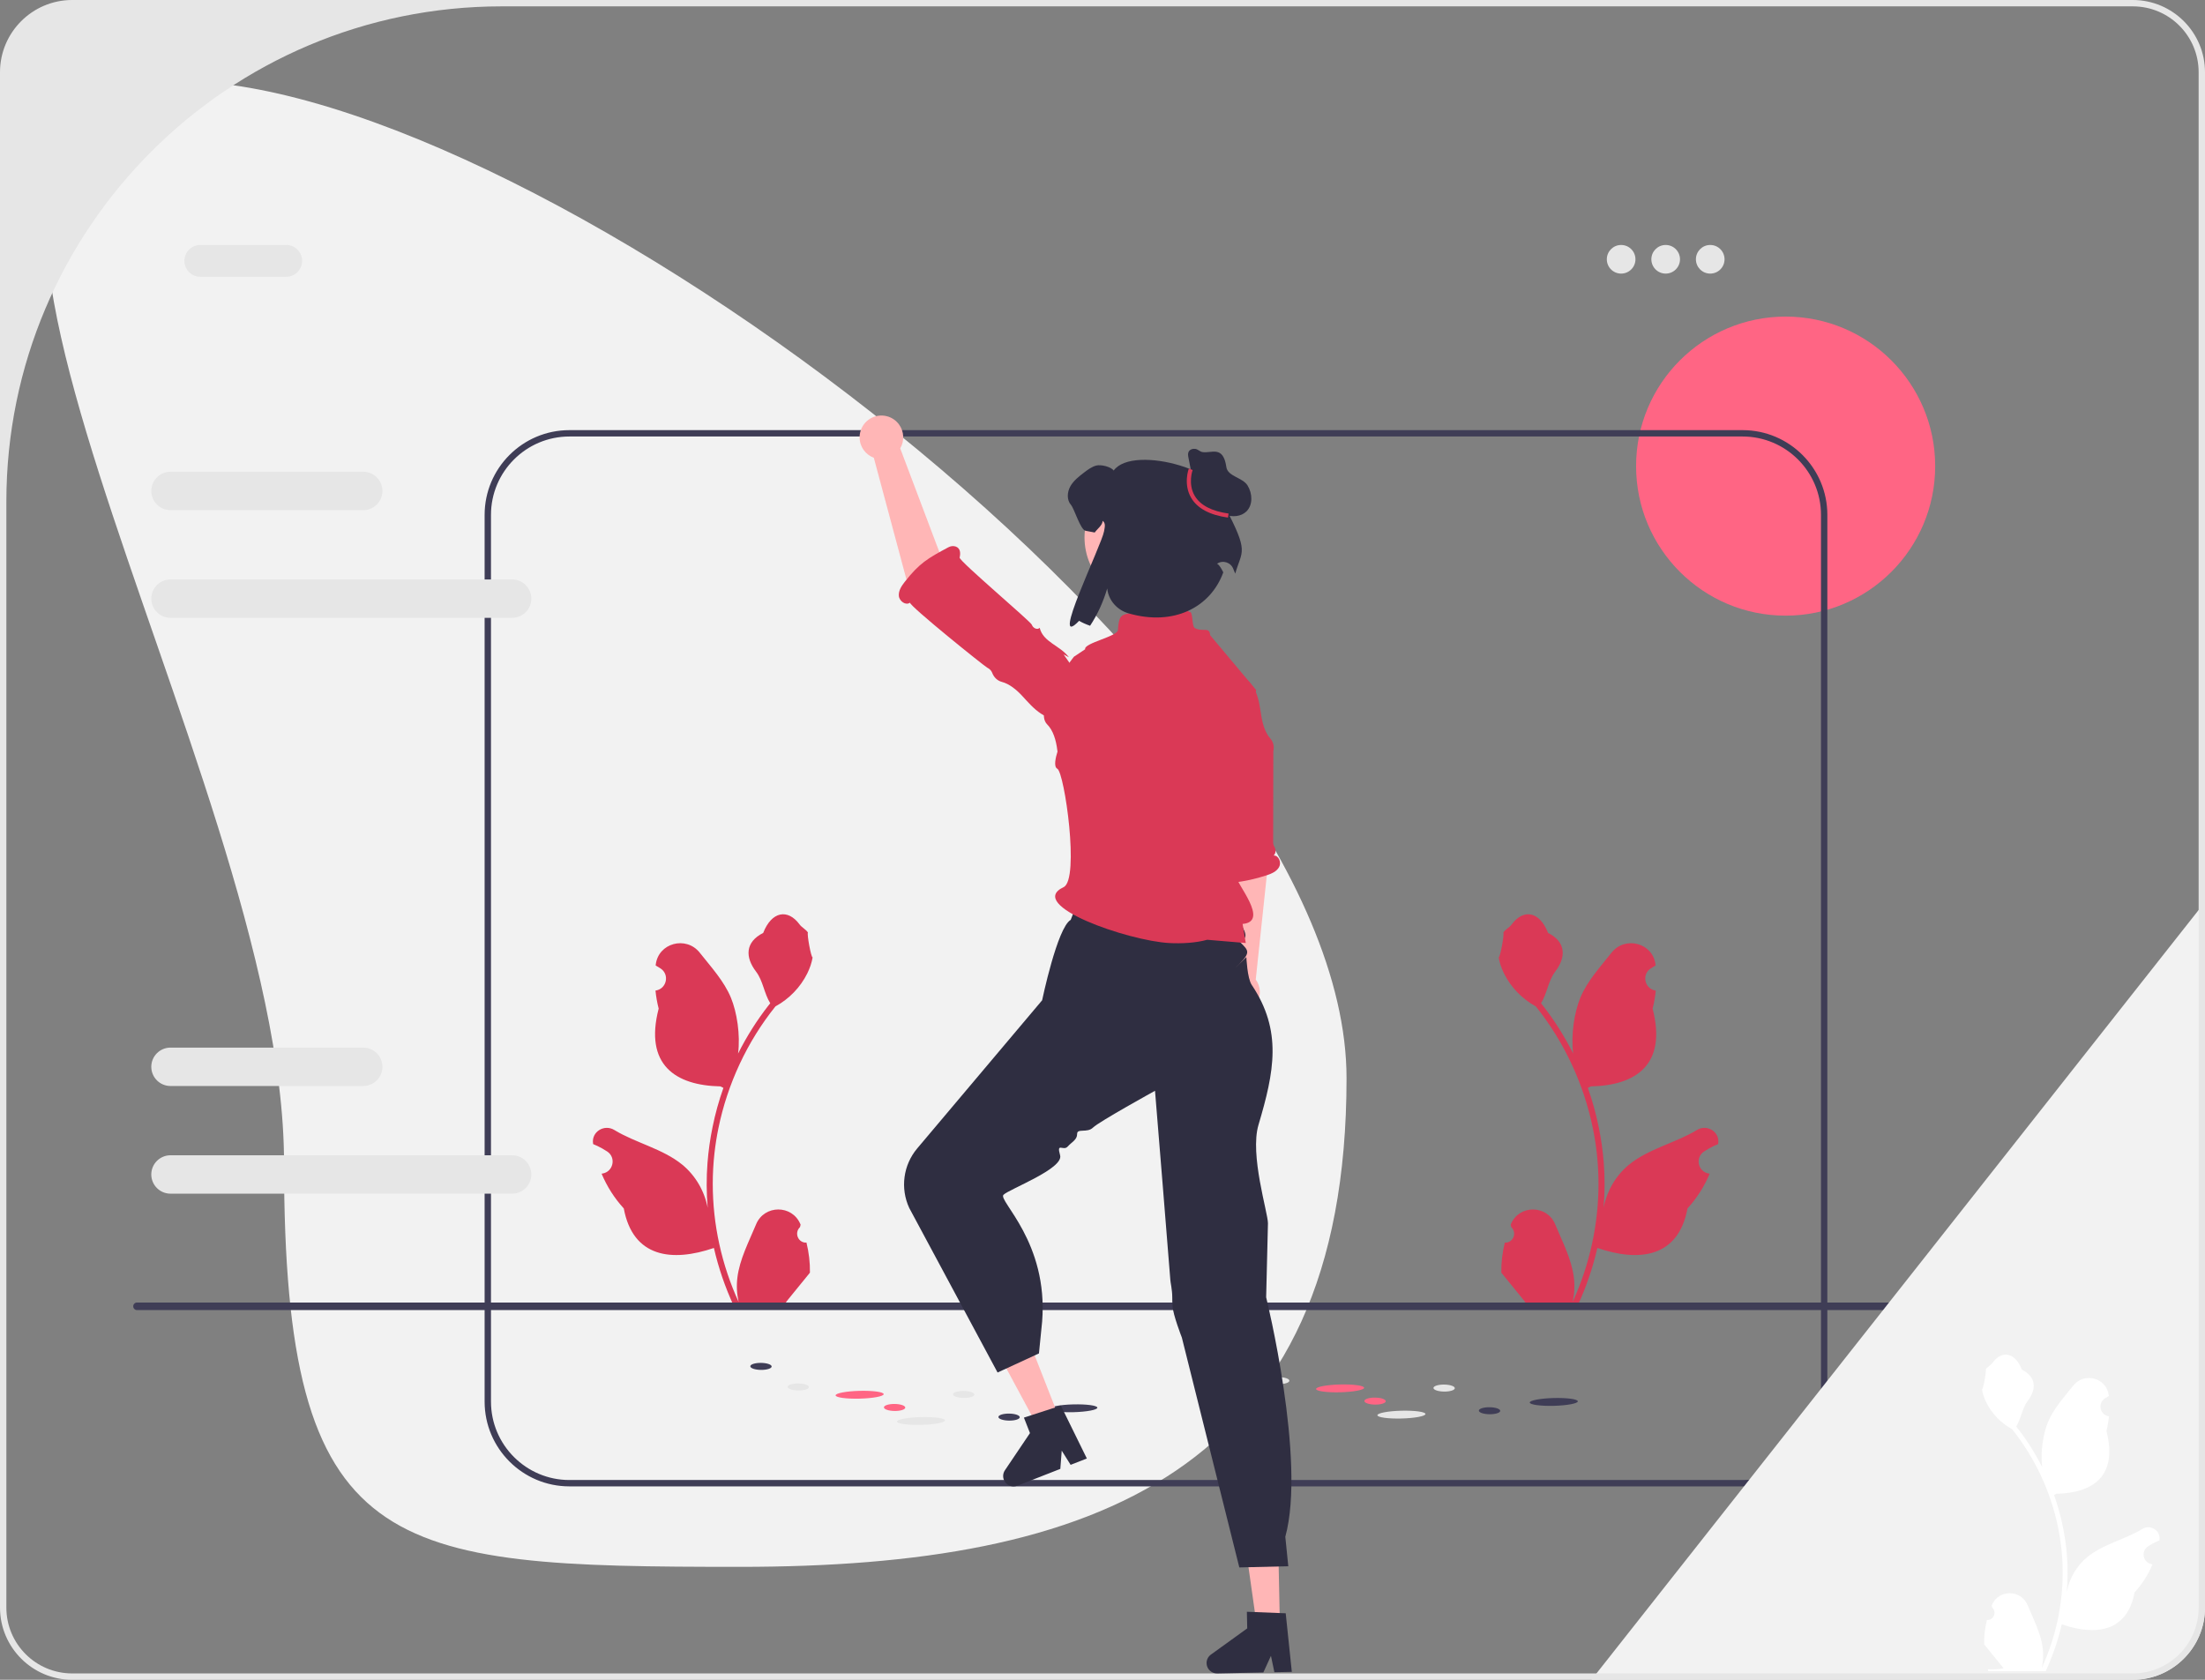 <svg xmlns="http://www.w3.org/2000/svg" width="693" height="528" viewBox="0 0 693 528" xmlns:xlink="http://www.w3.org/1999/xlink"><rect x="0" y="0" width="693" height="528" fill="#808080" stroke="none"/><g><circle cx="561.199" cy="146.514" r="47" fill="#ff6584"/><path d="M423.199,338.924c0,124.169-79.503,153.576-190.578,153.576s-143.355-2.929-143.355-127.097S-54.697,25.514,56.378,25.514,423.199,214.756,423.199,338.924Z" fill="#f2f2f2"/><path d="M547.672,467.204H178.947c-14.688,0-26.638-11.95-26.638-26.638V161.842c0-14.688,11.95-26.638,26.638-26.638h368.725c14.688,0,26.638,11.95,26.638,26.638V440.567c0,14.688-11.95,26.638-26.638,26.638ZM178.947,137.204c-13.585,0-24.638,11.052-24.638,24.638V440.567c0,13.585,11.052,24.638,24.638,24.638h368.725c13.585,0,24.638-11.052,24.638-24.638V161.842c0-13.585-11.052-24.638-24.638-24.638H178.947Z" fill="#3f3d56"/><g><ellipse cx="289.448" cy="446.65" rx="7.557" ry="1.226" transform="translate(-11.354 7.566) rotate(-1.469)" fill="#e6e6e6"/><ellipse cx="337.33" cy="442.662" rx="7.557" ry="1.226" transform="translate(-11.236 8.792) rotate(-1.469)" fill="#3f3d56"/><ellipse cx="270.174" cy="438.404" rx="7.557" ry="1.226" transform="translate(-11.149 7.07) rotate(-1.469)" fill="#ff6584"/><ellipse cx="250.879" cy="435.957" rx="1.102" ry="3.357" transform="translate(-187.89 681.885) rotate(-89.351)" fill="#e6e6e6"/><ellipse cx="239.167" cy="429.487" rx="1.102" ry="3.357" transform="translate(-193.001 663.777) rotate(-89.351)" fill="#3f3d56"/><ellipse cx="302.868" cy="438.304" rx="1.102" ry="3.357" transform="translate(-138.837 736.19) rotate(-89.351)" fill="#e6e6e6"/><ellipse cx="281.159" cy="442.398" rx="1.102" ry="3.357" transform="translate(-164.393 718.532) rotate(-89.351)" fill="#ff6584"/><ellipse cx="317.139" cy="445.428" rx="1.102" ry="3.357" transform="translate(-131.851 757.504) rotate(-89.351)" fill="#3f3d56"/></g><g><ellipse cx="440.448" cy="444.65" rx="7.557" ry="1.226" transform="translate(-11.253 11.436) rotate(-1.469)" fill="#e6e6e6"/><ellipse cx="488.33" cy="440.662" rx="7.557" ry="1.226" transform="translate(-11.135 12.662) rotate(-1.469)" fill="#3f3d56"/><ellipse cx="421.174" cy="436.404" rx="7.557" ry="1.226" transform="translate(-11.048 10.94) rotate(-1.469)" fill="#ff6584"/><ellipse cx="401.879" cy="433.957" rx="1.102" ry="3.357" transform="translate(-36.599 830.898) rotate(-89.351)" fill="#e6e6e6"/><ellipse cx="390.167" cy="427.487" rx="1.102" ry="3.357" transform="translate(-41.71 812.79) rotate(-89.351)" fill="#3f3d56"/><ellipse cx="453.868" cy="436.304" rx="1.102" ry="3.357" transform="translate(12.454 885.203) rotate(-89.351)" fill="#e6e6e6"/><ellipse cx="432.159" cy="440.398" rx="1.102" ry="3.357" transform="translate(-13.103 867.545) rotate(-89.351)" fill="#ff6584"/><ellipse cx="468.139" cy="443.428" rx="1.102" ry="3.357" transform="translate(19.44 906.517) rotate(-89.351)" fill="#3f3d56"/></g><path d="M253.46,390.582c-2.556,.16-3.968-3.015-2.035-4.866l.192-.765c-.025-.061-.051-.122-.076-.184-2.585-6.163-11.344-6.12-13.907,.052-2.275,5.478-5.17,10.966-5.883,16.758-.32,2.557-.176,5.162,.392,7.671-5.33-11.642-8.134-24.354-8.134-37.139,0-3.212,.176-6.424,.535-9.628,.296-2.621,.703-5.226,1.231-7.807,2.852-13.951,9.029-27.239,17.938-38.337,4.283-2.341,7.854-6.001,10.012-10.387,.775-1.582,1.382-3.284,1.67-5.018-.487,.064-1.838-7.359-1.47-7.815-.679-1.031-1.895-1.543-2.637-2.549-3.689-5.002-8.773-4.129-11.426,2.669-5.669,2.861-5.724,7.606-2.245,12.169,2.213,2.903,2.517,6.832,4.459,9.94-.2,.256-.408,.503-.607,.759-3.663,4.698-6.831,9.748-9.502,15.054,.755-5.896-.36-13-2.259-17.579-2.163-5.217-6.216-9.611-9.786-14.122-4.288-5.418-13.08-3.053-13.836,3.814-.007,.067-.014,.133-.021,.199,.53,.299,1.05,.617,1.557,.952,2.894,1.914,1.894,6.401-1.535,6.93l-.078,.012c.192,1.91,.519,3.803,.999,5.665-4.579,17.71,5.307,24.16,19.424,24.45,.312,.16,.615,.32,.927,.471-1.43,4.027-2.573,8.158-3.42,12.345-.759,3.699-1.286,7.439-1.582,11.194-.368,4.738-.336,9.5,.064,14.231l-.024-.168c-1.015-5.21-3.843-10.076-7.95-13.448-6.118-5.026-14.762-6.877-21.363-10.916-3.177-1.945-7.249,.568-6.694,4.252,.009,.059,.018,.118,.027,.176,.983,.399,1.942,.863,2.868,1.382,.53,.299,1.05,.617,1.557,.952,2.894,1.914,1.894,6.401-1.535,6.93l-.078,.012c-.056,.008-.104,.016-.16,.024,1.686,4.003,4.035,7.719,6.975,10.923,2.863,15.46,15.162,16.927,28.318,12.425h.008c1.438,6.264,3.54,12.385,6.24,18.218h22.293c.08-.248,.152-.503,.224-.751-2.062,.128-4.139,.008-6.169-.367,1.654-2.03,3.308-4.075,4.962-6.105,.04-.04,.072-.08,.104-.12,.839-1.039,1.686-2.069,2.525-3.108l0-.001c.053-3.189-.33-6.367-1.087-9.451l-.001-0Z" fill="#da3956"/><path d="M472.938,390.582c2.556,.16,3.968-3.015,2.035-4.866l-.192-.765c.025-.061,.051-.122,.076-.184,2.585-6.163,11.344-6.12,13.907,.052,2.275,5.478,5.17,10.966,5.883,16.758,.32,2.557,.176,5.162-.392,7.671,5.33-11.642,8.134-24.354,8.134-37.139,0-3.212-.176-6.424-.535-9.628-.296-2.621-.703-5.226-1.231-7.807-2.852-13.951-9.029-27.239-17.938-38.337-4.283-2.341-7.854-6.001-10.012-10.387-.775-1.582-1.382-3.284-1.67-5.018,.487,.064,1.838-7.359,1.47-7.815,.679-1.031,1.895-1.543,2.637-2.549,3.689-5.002,8.773-4.129,11.426,2.669,5.669,2.861,5.724,7.606,2.245,12.169-2.213,2.903-2.517,6.832-4.459,9.94,.2,.256,.408,.503,.607,.759,3.663,4.698,6.831,9.748,9.502,15.054-.755-5.896,.36-13,2.259-17.579,2.163-5.217,6.216-9.611,9.786-14.122,4.288-5.418,13.08-3.053,13.836,3.814,.007,.067,.014,.133,.021,.199-.53,.299-1.05,.617-1.557,.952-2.894,1.914-1.894,6.401,1.535,6.93l.078,.012c-.192,1.91-.519,3.803-.999,5.665,4.579,17.71-5.307,24.16-19.424,24.45-.312,.16-.615,.32-.927,.471,1.43,4.027,2.573,8.158,3.42,12.345,.759,3.699,1.286,7.439,1.582,11.194,.368,4.738,.336,9.5-.064,14.231l.024-.168c1.015-5.21,3.843-10.076,7.95-13.448,6.118-5.026,14.762-6.877,21.363-10.916,3.177-1.945,7.249,.568,6.694,4.252-.009,.059-.018,.118-.027,.176-.983,.399-1.942,.863-2.868,1.382-.53,.299-1.05,.617-1.557,.952-2.894,1.914-1.894,6.401,1.535,6.93l.078,.012c.056,.008,.104,.016,.16,.024-1.686,4.003-4.035,7.719-6.975,10.923-2.863,15.46-15.162,16.927-28.318,12.425h-.008c-1.438,6.264-3.54,12.385-6.24,18.218h-22.293c-.08-.248-.152-.503-.224-.751,2.062,.128,4.139,.008,6.169-.367-1.654-2.03-3.308-4.075-4.962-6.105-.04-.04-.072-.08-.104-.12-.839-1.039-1.686-2.069-2.525-3.108l-0-.001c-.053-3.189,.33-6.367,1.087-9.451l.001-0Z" fill="#da3956"/><path d="M41.872,410.606c0,.66,.53,1.19,1.19,1.19H678.352c.66,0,1.19-.53,1.19-1.19,0-.66-.53-1.19-1.19-1.19H43.062c-.66,0-1.19,.53-1.19,1.19Z" fill="#3f3d56"/></g><path d="M89.955,87h-27c-2.757,0-5-2.243-5-5s2.243-5,5-5h27c2.757,0,5,2.243,5,5s-2.243,5-5,5Z" fill="#e6e6e6"/><g><circle cx="509.5" cy="81.5" r="4.5" fill="#e6e6e6"/><circle cx="523.5" cy="81.5" r="4.5" fill="#e6e6e6"/><circle cx="537.5" cy="81.5" r="4.5" fill="#e6e6e6"/></g><path d="M693,283.5v221.81c0,12.51-10.18,22.69-22.69,22.69h-170.14l1.58-2,189.25-239.96,2-2.54Z" fill="#f2f2f2"/><path d="M670.31,0H22.69C10.18,0,0,10.18,0,22.69V505.31c0,12.51,10.18,22.69,22.69,22.69H670.31c12.51,0,22.69-10.18,22.69-22.69V22.69c0-12.51-10.18-22.69-22.69-22.69Zm20.69,505.31c0,11.427-9.263,20.69-20.69,20.69H22.69c-11.427,0-20.69-9.263-20.69-20.69V157.676C2,71.698,71.698,2,157.676,2H670.31c11.427,0,20.69,9.263,20.69,20.69V505.31Z" fill="#e6e6e6"/><path d="M398.383,272.842l-3.056-47.338c-.282-4.172-3.858-7.346-8.034-7.131h-0c-4.382,.226-7.678,4.082-7.22,8.446l4.682,49.075,1.588,29.94c-2.332,1.139-3.881,3.59-3.739,6.345,.19,3.682,3.329,6.512,7.011,6.322s6.512-3.329,6.322-7.011c-.069-1.344-.535-2.572-1.274-3.584l3.719-35.064Z" fill="#ffb6b6"/><path d="M400.3,268.919h0c.704-.742,.768-1.846,.247-2.726-.309-.522-.465-1.134-.41-1.739,.011-.118,.029-28.234,.055-28.349,.319-1.423,.02-2.886-.952-3.972-1.561-1.744-2.382-4.439-2.782-6.853-.438-2.642-.739-5.348-1.796-7.808-1.526-3.549-4.977-6.637-9.474-4.938-1.907,.721-3.465,2.156-4.486,3.921-2.14,3.702-2.007,8.081-1.84,12.268l-.876-1.626c.265,4.555-.403,9.162-1.95,13.455,1.008-.233,1.775,29.104,1.482,30.096-.293,.992-1.176,1.669-1.929,2.379-.948,.895-1.827,2.205-.861,3.485,.464,.615,1.206,.966,1.974,1.038,7.197,.68,14.533-.153,21.395-2.424,1.53-.506,3.164-1.191,3.919-2.615,.754-1.424-.107-3.674-1.716-3.594Z" fill="#da3956"/><g><polygon points="332.877 445.665 326.078 448.329 312.341 422.794 322.373 418.862 332.877 445.665" fill="#ffb6b6"/><path d="M315.503,465.153c.659,1.677,2.551,2.504,4.23,1.849l13.515-5.297,.438-5.727,2.795,4.456,5.101-1.995-8.165-16.619-1.815,.593-7.412,2.399-2.389,.779,1.906,4.864-7.873,11.685c-.599,.889-.722,2.015-.331,3.013Z" fill="#2f2e41"/></g><g><polygon points="402.244 510.517 394.944 510.668 390.875 481.959 401.648 481.735 402.244 510.517" fill="#ffb6b6"/><path d="M379.207,522.802c.039,1.802,1.529,3.232,3.331,3.197l14.513-.302,2.39-5.223,1.084,5.148,5.476-.11-1.92-18.416-1.908-.071-7.785-.309-2.511-.095,.108,5.223-11.425,8.245c-.869,.627-1.374,1.641-1.352,2.713Z" fill="#2f2e41"/></g><path d="M343.134,272.274l48.006,8.384-1.807,9.033s3.011,3.789,1.807,5.206c-1.204,1.418-3.613-.991-1.204,1.418s3.181,3.058-.433,6.671,2.211-2.16,2.211-2.16c0,0,.276,6.649,1.676,8.735,9.687,14.436,7.087,27.345,2.135,44.01-2.802,9.429,2.974,27.608,2.974,30.929l-.566,23.269s12.646,51.187,6.022,75.275l.936,9.265-15.389,.37-18.066-72.264s-2.831-7.242-2.921-9.944c-.09-2.702-.09-.293-.09-2.702s-.602-4.818-.602-5.42c0-.602-4.818-59.49-4.818-59.49,0,0-17.672,9.75-19.478,11.556-1.807,1.807-5.024,.154-5,2s-1.658,2.517-3,4c-1.342,1.483-3.555-1.508-2.35,2.707,1.204,4.215-15.989,10.624-17.796,12.431-1.807,1.807,14.146,14.862,12.146,39.862l-1,10-13,6-27.763-51.722c-2.872-6.199-1.893-13.501,2.512-18.724l39.252-46.554s4.766-22.872,8.982-25.28l6.624-16.862Z" fill="#2f2e41"/><path d="M388.648,275.574c.422-1.801-3.059-14.182-1.578-18.56,.97-2.867,3.3-4.98,3.27-8.395,0-.223-.012-.452-.042-.687-.012-.122-.037-.246-.055-.369,3.014-10.735,4.523-30.693,4.523-30.693l-14.423-17.199c-.009-.074-.021-.147-.029-.222-.295-2.541-2.437-.697-4.786-2.034-1.048-.59-.502-5.415-1.712-5.084-.042,.011-.079,.028-.119,.041l-.038-.041-2.379-2.559-13.088-1.204-3.041,4.149-.002,.03c-2.591,.48-3.257,.765-3.652,3.638-.072,.542-.12,1.084-.138,1.632-.089,2.049-10.803,4.105-10.312,6.054l-3.518,2.345s-13.22,16.478-8.402,21.295c1.831,1.831,2.788,4.872,3.18,8.178,.013,.112,.037,.212,.057,.318-.552,1.773-1.321,4.784-.062,5.433,2.242,1.157,7.071,34.809,1.969,37.21-12.086,5.689,20.336,16.892,33.235,17.572,3.782,.199,8.292-.018,11.906-1.03l12.118,1.024-1-6c8.684-.741-2.313-12.975-1.88-14.842Z" fill="#da3956"/><g><path d="M285.481,184.361l35.335,30.413c2.608,3.41,7.47,4.097,10.921,1.543h0c3.622-2.68,4.254-7.85,1.385-11.324l-37.712-30.977-12.485-33.079c1.349-2.298,1.284-5.274-.401-7.55-2.252-3.043-6.544-3.684-9.587-1.432-3.043,2.252-3.684,6.544-1.432,9.587,.822,1.111,1.918,1.898,3.123,2.344l10.852,40.476Z" fill="#ffb6b6"/><path d="M286.004,189.432h0c-.181,1.034,23.39,20.015,24.335,20.473,.56,.271,1.041,.707,1.338,1.255,.058,.107,.108,.217,.151,.33,.534,1.398,1.62,2.481,3.069,2.858,2.325,.606,4.556,2.447,6.269,4.286,1.874,2.012,3.667,4.157,5.968,5.662,3.319,2.172,8.025,2.856,10.909-1.15,1.223-1.699,1.742-3.811,1.614-5.901-.269-4.382-2.868-8.053-5.387-11.542l1.672,.894c-2.811-3.748-8.076-4.706-9.188-9.257-.73,.772-2.145,.062-2.457-.953-.312-1.015-22.941-20.096-22.7-21.13,.304-1.304,.312-2.923-1.241-3.471-.747-.263-1.58-.142-2.278,.232-6.544,3.502-9.126,5.014-13.711,10.851-1.022,1.301-2.032,2.815-1.87,4.461,.162,1.646,2.176,3.084,3.508,2.102Z" fill="#da3956"/></g><circle cx="361.56" cy="168.929" r="20.712" fill="#ffb6b6"/><path d="M160.952,182.13H53.583c-3.33,0-6.036,2.706-6.036,6.036s2.706,6.036,6.036,6.036h107.369c3.33,0,6.036-2.706,6.036-6.036s-2.706-6.036-6.036-6.036Z" fill="#e6e6e6"/><path d="M114.158,148.286H53.583c-3.33,0-6.036,2.706-6.036,6.036s2.706,6.036,6.036,6.036h60.575c3.33,0,6.036-2.706,6.036-6.036s-2.706-6.036-6.036-6.036Z" fill="#e6e6e6"/><path d="M160.952,363.13H53.583c-3.33,0-6.036,2.706-6.036,6.036s2.706,6.036,6.036,6.036h107.369c3.33,0,6.036-2.706,6.036-6.036s-2.706-6.036-6.036-6.036Z" fill="#e6e6e6"/><path d="M114.158,329.286H53.583c-3.33,0-6.036,2.706-6.036,6.036s2.706,6.036,6.036,6.036h60.575c3.33,0,6.036-2.706,6.036-6.036s-2.706-6.036-6.036-6.036Z" fill="#e6e6e6"/><path d="M624.465,509.211c2.066,.129,3.208-2.437,1.645-3.933l-.155-.618c.02-.05,.041-.099,.062-.148,2.089-4.982,9.17-4.947,11.241,.042,1.839,4.428,4.179,8.864,4.756,13.546,.258,2.067,.142,4.172-.316,6.2,4.308-9.411,6.575-19.687,6.575-30.021,0-2.597-.142-5.193-.433-7.783-.239-2.119-.568-4.224-.995-6.31-2.306-11.277-7.299-22.018-14.5-30.99-3.462-1.892-6.349-4.851-8.093-8.397-.626-1.279-1.117-2.655-1.35-4.056,.394,.052,1.486-5.949,1.188-6.317,.549-.833,1.532-1.247,2.131-2.06,2.982-4.043,7.091-3.337,9.236,2.157,4.582,2.313,4.627,6.148,1.815,9.837-1.789,2.347-2.035,5.522-3.604,8.035,.162,.207,.329,.407,.491,.614,2.961,3.798,5.522,7.88,7.681,12.169-.61-4.766,.291-10.508,1.826-14.21,1.748-4.217,5.025-7.769,7.91-11.415,3.466-4.379,10.573-2.468,11.184,3.083,.006,.054,.012,.107,.017,.161-.429,.242-.848,.499-1.259,.77-2.339,1.547-1.531,5.174,1.241,5.602l.063,.01c-.155,1.544-.42,3.074-.807,4.579,3.702,14.316-4.29,19.53-15.701,19.764-.252,.129-.497,.258-.749,.381,1.156,3.255,2.08,6.594,2.764,9.979,.614,2.99,1.04,6.013,1.279,9.049,.297,3.83,.271,7.68-.052,11.503l.019-.136c.82-4.211,3.107-8.145,6.427-10.87,4.946-4.063,11.933-5.559,17.268-8.824,2.568-1.572,5.859,.459,5.411,3.437l-.022,.143c-.794,.323-1.569,.698-2.319,1.117-.429,.242-.848,.499-1.259,.77-2.339,1.547-1.531,5.174,1.241,5.602l.063,.01c.045,.006,.084,.013,.129,.019-1.363,3.236-3.262,6.239-5.639,8.829-2.315,12.497-12.256,13.683-22.89,10.044h-.006c-1.163,5.064-2.861,10.011-5.044,14.726h-18.02c-.065-.2-.123-.407-.181-.607,1.666,.103,3.346,.006,4.986-.297-1.337-1.641-2.674-3.294-4.011-4.935-.032-.032-.058-.065-.084-.097-.678-.84-1.363-1.673-2.041-2.512l-0-.001c-.042-2.578,.267-5.147,.879-7.64l.001-0Z" fill="#fff"/><g><path d="M384.83,159.016c2.897-10.563-28.679-19.621-34.815-11.114-.853-1.209-4.007-1.944-5.453-1.573-1.447,.371-2.664,1.298-3.851,2.196-1.632,1.254-3.324,2.552-4.326,4.355-1.009,1.796-1.165,4.244,.193,5.802,1.076,1.239,2.966,7.823,4.584,8.15,1.128,.23,2.077,.415,2.894,.549,.727-1.061,2.581-2.394,2.448-3.677,1.098,.727,.697,2.006,.476,3.314-.737,4.354-17.346,38.055-7.833,28.124,.942,.556,2.107,1.076,3.45,1.551,2.278-3.435,4.147-7.486,5.379-11.723l.009,.078c.424,3.682,3.115,6.703,6.674,7.734,14.279,4.137,25.83-1.933,29.803-12.88-1.455-2.953-2.088-2.632-1.958-2.72,1.816-1.224,4.311-.423,5.092,1.622,.23,.603,.439,1.118,.62,1.506,2.07-7.405,4.532-6.336-3.385-21.294Z" fill="#2f2e41"/><path d="M374.979,151.353l-1.459-7.457c-.123-.627-.239-1.307,.044-1.88,.363-.736,1.297-1.041,2.109-.924,.812,.117,1.42,.859,2.228,1.002,2.81,.497,6.524-2.279,7.531,4.742,.42,2.927,5.091,3.237,6.651,5.749,1.56,2.512,1.751,6.139-.377,8.191-1.7,1.639-4.431,1.828-6.639,.991-2.208-.837-3.981-2.529-5.529-4.312-1.548-1.784-2.95-3.714-4.736-5.259" fill="#2f2e41"/><path d="M385.942,162.695c-5.698-.796-9.582-2.868-11.544-6.159-2.568-4.307-.848-9.05-.773-9.25l1.204,.448c-.016,.044-1.576,4.385,.68,8.156,1.755,2.933,5.325,4.795,10.611,5.533l-.178,1.273Z" fill="#da3956"/></g></svg>